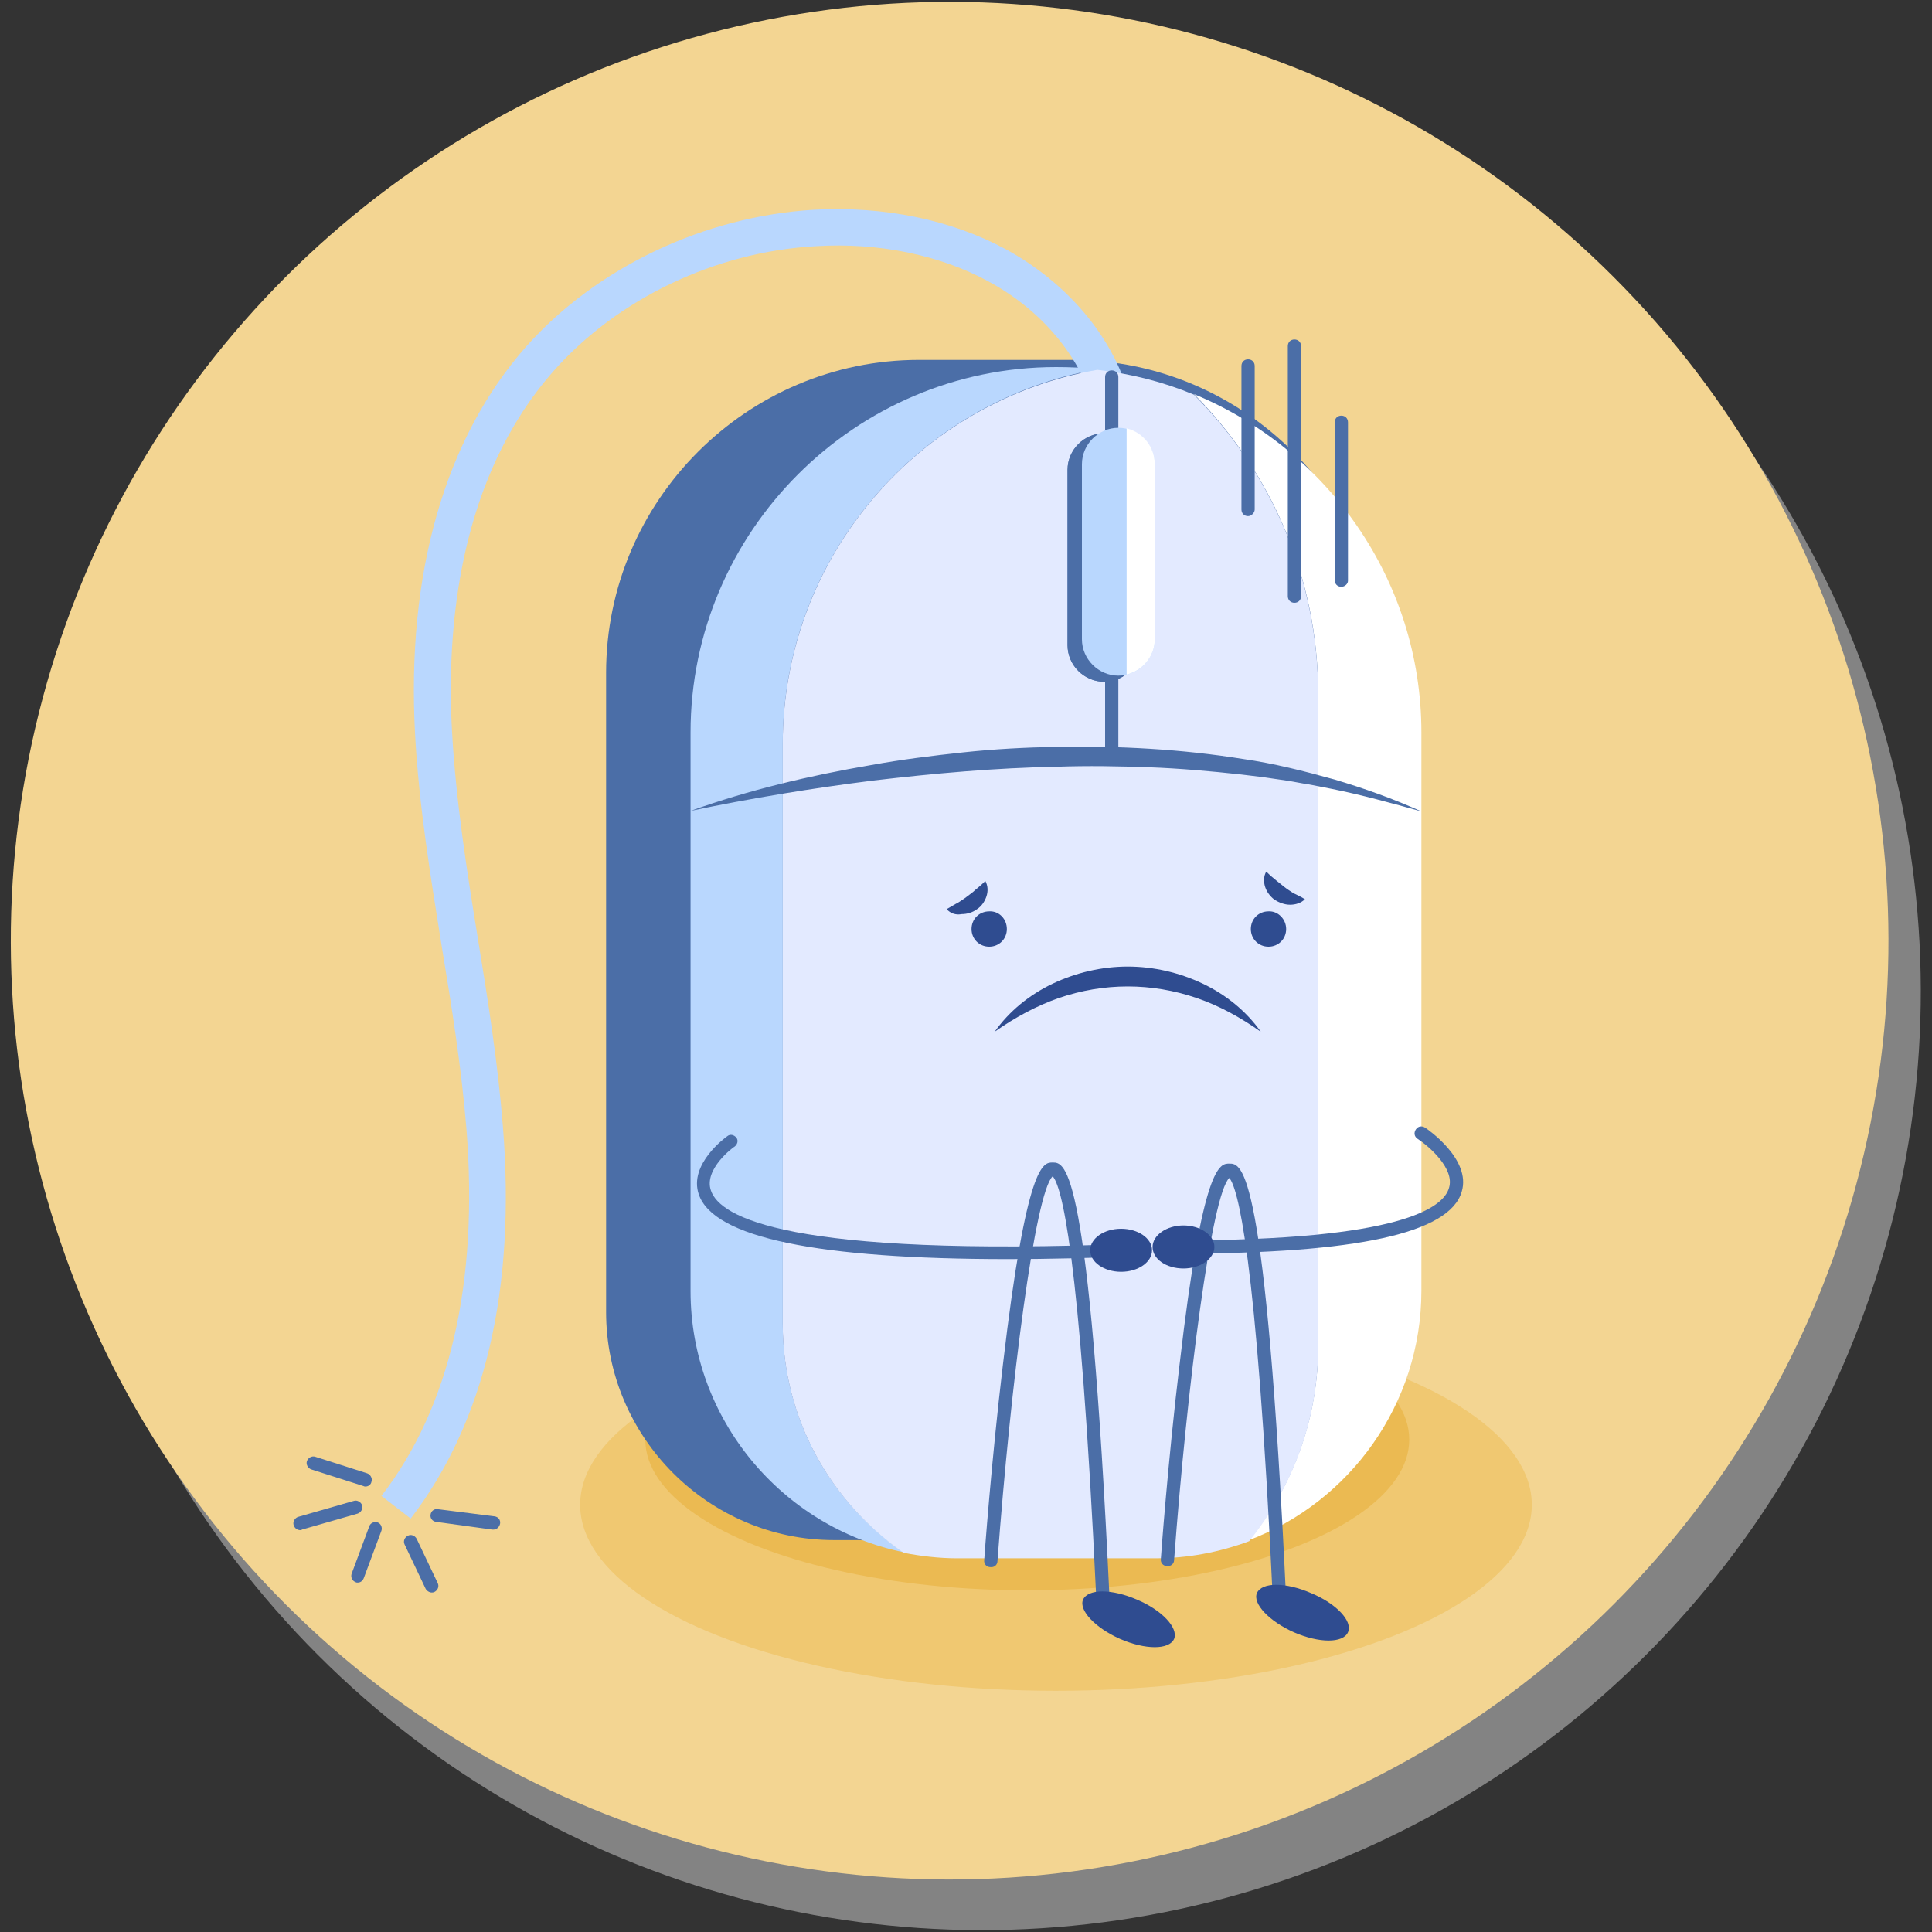 <?xml version="1.0" encoding="utf-8"?>
<!-- Generator: Adobe Illustrator 22.1.0, SVG Export Plug-In . SVG Version: 6.00 Build 0)  -->
<svg version="1.1" id="Capa_1" xmlns="http://www.w3.org/2000/svg" xmlns:xlink="http://www.w3.org/1999/xlink" x="0px" y="0px"
	 viewBox="0 0 350 350" style="enable-background:new 0 0 350 350;" xml:space="preserve">
<rect x="0" y="0" width="350" height="350" fill="#333333" stroke="none"/>
<style type="text/css">
	.st0{fill:#838383;}
	.st1{fill:#F3D592;}
	.st2{fill:#F0C871;}
	.st3{fill:#EBBA52;}
	.st4{fill:#4B6EA7;}
	.st5{fill:#B9D7FE;}
	.st6{fill:#FFFFFF;}
	.st7{fill:#E3EAFF;}
	.st8{fill:#2F4C90;}
	.st9{fill:none;}
</style>
<g>
	
		<ellipse transform="matrix(0.707 -0.707 0.707 0.707 -74.863 178.385)" class="st0" cx="177.9" cy="179.6" rx="170.1" ry="170.1"/>
	
		<ellipse transform="matrix(0.707 -0.707 0.707 0.707 -70.112 171.615)" class="st1" cx="172.1" cy="170.4" rx="170.1" ry="170.1"/>
	<ellipse class="st2" cx="191.3" cy="272.6" rx="86.2" ry="33.7"/>
	<ellipse class="st3" cx="186.1" cy="260.8" rx="69.2" ry="27.3"/>
	<path class="st4" d="M209.5,279h-58.4c-22.7,0-41.3-18.6-41.3-41.3V121.9c0-31.2,25.5-56.7,56.7-56.7h27.7
		c31.2,0,56.7,25.5,56.7,56.7v115.7C250.8,260.4,232.2,279,209.5,279z"/>
	<path class="st5" d="M74.4,275.1l-5.3-4.1c12.4-16.1,17.6-38.5,15.4-66.5c-0.9-11.1-2.7-22.3-4.5-33.2c-2-12.5-4.1-25.3-4.8-38.2
		c-1.6-29.3,5.4-53.6,20.1-70.3C108,48.5,127.5,39.2,147.4,38c12.8-0.7,24.9,1.8,34.9,7.2c11.1,6.1,19.3,15.8,22.3,26.6l-6.4,1.8
		c-2.6-9.1-9.5-17.4-19.1-22.6c-8.8-4.8-19.9-7.1-31.3-6.4c-18.2,1-35.9,9.5-47.5,22.6c-17.1,19.4-19.5,46.3-18.4,65.5
		c0.7,12.5,2.7,25.2,4.7,37.5c1.8,11,3.6,22.4,4.5,33.8C93.5,233.7,87.8,257.6,74.4,275.1z"/>
	<g>
		<path class="st4" d="M66.2,269.3c-0.1,0-0.2,0-0.4-0.1l-9.4-3c-0.6-0.2-1-0.9-0.8-1.5c0.2-0.6,0.9-1,1.5-0.8l9.4,3
			c0.6,0.2,1,0.9,0.8,1.5C67.2,269,66.7,269.3,66.2,269.3z"/>
	</g>
	<g>
		<path class="st4" d="M54.4,277.2c-0.5,0-1-0.3-1.2-0.9c-0.2-0.6,0.2-1.3,0.8-1.5l10.1-2.9c0.6-0.2,1.3,0.2,1.5,0.8
			c0.2,0.6-0.2,1.3-0.8,1.5l-10.1,2.9C54.6,277.2,54.5,277.2,54.4,277.2z"/>
	</g>
	<g>
		<path class="st4" d="M64.8,286.7c-0.1,0-0.3,0-0.4-0.1c-0.6-0.2-0.9-0.9-0.7-1.5l3.2-8.6c0.2-0.6,0.9-0.9,1.5-0.7
			c0.6,0.2,0.9,0.9,0.7,1.5l-3.2,8.6C65.7,286.4,65.3,286.7,64.8,286.7z"/>
	</g>
	<g>
		<path class="st4" d="M78.2,288.5c-0.4,0-0.9-0.3-1.1-0.7l-3.8-8c-0.3-0.6,0-1.3,0.6-1.6c0.6-0.3,1.3,0,1.6,0.6l3.8,8
			c0.3,0.6,0,1.3-0.6,1.6C78.5,288.5,78.3,288.5,78.2,288.5z"/>
	</g>
	<g>
		<path class="st4" d="M89.4,277.1c-0.1,0-0.1,0-0.2,0L79,275.7c-0.7-0.1-1.1-0.7-1-1.3c0.1-0.7,0.7-1.1,1.3-1l10.3,1.3
			c0.7,0.1,1.1,0.7,1,1.3C90.5,276.6,90,277.1,89.4,277.1z"/>
	</g>
	<path class="st5" d="M141.8,239.8V134.7c0-33.8,24.7-62.1,57-67.8c-2.5-0.3-5-0.4-7.5-0.4h0c-36.4,0-66.2,29.8-66.2,66.2v101.2
		c0,23.2,16.6,42.8,38.6,47.3C150.5,272.2,141.8,257,141.8,239.8z"/>
	<path class="st6" d="M216.3,71.4c13.9,14,22.5,33.2,22.5,54.3v118.1c0,13.3-4.7,25.6-12.5,35.2c18.2-6.9,31.2-24.6,31.2-45.2V132.7
		C257.5,105.1,240.4,81.3,216.3,71.4z"/>
	<path class="st7" d="M238.8,125.8c0-21.1-8.6-40.4-22.5-54.3c-5.5-2.3-11.4-3.8-17.5-4.5c-32.3,5.6-57,33.9-57,67.8v105.1
		c0,17.1,8.7,32.3,21.9,41.4c3.1,0.6,6.4,1,9.7,1h35.8c6,0,11.7-1.1,17.1-3.1c7.8-9.7,12.5-21.9,12.5-35.2V125.8z"/>
	<path class="st8" d="M182.4,168.3c0,1.8-1.4,3.2-3.2,3.2c-1.8,0-3.2-1.4-3.2-3.2c0-1.8,1.4-3.2,3.2-3.2
		C181,165,182.4,166.5,182.4,168.3z"/>
	<path class="st8" d="M233,168.3c0,1.8-1.4,3.2-3.2,3.2c-1.8,0-3.2-1.4-3.2-3.2c0-1.8,1.4-3.2,3.2-3.2
		C231.5,165,233,166.5,233,168.3z"/>
	<path class="st8" d="M180.2,186.9c2.6-3.7,6.3-6.7,10.5-8.7c4.2-2,8.9-3.1,13.6-3.1c4.7,0,9.4,1.1,13.6,3.1c4.2,2,7.9,5,10.5,8.7
		c-3.7-2.6-7.5-4.7-11.6-6.1c-4.1-1.4-8.3-2.1-12.5-2.1c-4.2,0-8.4,0.7-12.5,2.1C187.8,182.2,183.9,184.3,180.2,186.9z"/>
	<path class="st8" d="M236.4,162.9c-0.7,0.7-1.7,1-2.7,1c-1,0-2-0.4-2.8-0.9c-0.8-0.6-1.4-1.4-1.7-2.3c-0.3-0.9-0.3-2,0.2-2.8
		c0.7,0.7,1.3,1.2,1.8,1.6c0.5,0.4,1,0.8,1.5,1.2c0.5,0.4,1,0.7,1.6,1.1C234.9,162.1,235.6,162.4,236.4,162.9z"/>
	<path class="st8" d="M171.5,164.7c0.9-0.5,1.5-0.9,2.1-1.2c0.6-0.4,1.1-0.7,1.6-1.1c0.5-0.4,1-0.7,1.5-1.2c0.5-0.4,1.1-0.9,1.8-1.6
		c0.5,0.9,0.5,1.9,0.2,2.8c-0.3,0.9-0.9,1.8-1.7,2.3c-0.8,0.6-1.8,0.9-2.8,0.9C173.2,165.8,172.2,165.5,171.5,164.7z"/>
	<g>
		<path class="st4" d="M182.7,228.1c-34.6,0-53.4-3.9-56.1-11.7c-1.9-5.5,4.9-10.4,5.2-10.6c0.5-0.4,1.2-0.2,1.6,0.3
			c0.4,0.5,0.2,1.2-0.3,1.6c-0.1,0-5.7,4.1-4.3,8c1.6,4.7,13.7,12.1,76.9,9.6c0.6,0,1.2,0.5,1.2,1.1c0,0.6-0.5,1.2-1.1,1.2
			C197.5,227.9,189.8,228.1,182.7,228.1z"/>
	</g>
	<g>
		<path class="st4" d="M213.6,227.1c-0.7,0-1.2-0.5-1.2-1.2c0-0.7,0.5-1.2,1.2-1.2c40.1,0,47.9-5.9,48.9-9.5
			c1.1-3.5-3.7-7.6-5.7-8.9c-0.6-0.4-0.7-1.1-0.3-1.7c0.4-0.6,1.1-0.7,1.7-0.3c0.3,0.2,8.4,5.7,6.6,11.6
			C262.6,223.4,245.8,227.1,213.6,227.1z"/>
	</g>
	<g>
		<path class="st4" d="M199.8,290.7c-0.6,0-1.2-0.5-1.2-1.1c-3-63.9-6.4-74.9-7.9-76.5c-3.2,3-7.6,37.5-10,69.7
			c0,0.7-0.6,1.2-1.3,1.1c-0.7,0-1.2-0.6-1.1-1.3c0-0.2,1.3-18,3.4-35.5c4.3-36.6,7.3-36.5,9-36.5c2.3,0,6.6,0.1,10.3,78.9
			C201.1,290.1,200.6,290.7,199.8,290.7C199.9,290.7,199.9,290.7,199.8,290.7z"/>
	</g>
	<g>
		<path class="st4" d="M231.8,291.2c-0.6,0-1.2-0.5-1.2-1.1c-3-64.1-6.5-75.1-7.9-76.7c-3.2,3-7.6,37.2-10,69.2
			c0,0.7-0.6,1.2-1.3,1.1c-0.7,0-1.2-0.6-1.1-1.3c0-0.2,1.3-17.9,3.4-35.3c4.2-36.3,7.3-36.3,9-36.3c2.3,0,6.6,0.1,10.3,79
			C233,290.6,232.5,291.2,231.8,291.2C231.8,291.2,231.8,291.2,231.8,291.2z"/>
	</g>
	<path class="st8" d="M220,225.9c0,2.1-2.5,3.9-5.6,3.9c-3.1,0-5.6-1.7-5.6-3.9c0-2.1,2.5-3.9,5.6-3.9
		C217.5,222,220,223.8,220,225.9z"/>
	<ellipse class="st8" cx="203.1" cy="226.5" rx="5.6" ry="3.9"/>
	<path class="st8" d="M212.7,296.9c-0.9,2-5.2,2-9.8,0c-4.5-2-7.5-5.2-6.7-7.1c0.9-2,5.2-2,9.8,0
		C210.5,291.7,213.5,294.9,212.7,296.9z"/>
	<path class="st8" d="M244.2,295.7c-0.9,2-5.2,2-9.8,0c-4.5-2-7.5-5.2-6.7-7.1c0.9-2,5.2-2,9.8,0
		C242.1,290.5,245.1,293.7,244.2,295.7z"/>
	<g>
		<path class="st4" d="M125.1,146.9c10.6-3.8,21.6-6.4,32.7-8.3c5.5-1,11.1-1.7,16.7-2.3c5.6-0.6,11.2-0.9,16.9-1
			c11.3-0.2,22.6,0.4,33.8,2.2c5.6,0.8,11.1,2.2,16.5,3.7c5.4,1.6,10.7,3.5,15.8,5.8c-5.4-1.5-10.8-3-16.3-4.1
			c-1.4-0.3-2.7-0.5-4.1-0.8c-1.4-0.2-2.7-0.5-4.1-0.7l-4.1-0.6l-4.1-0.5c-5.5-0.6-11.1-1.1-16.6-1.3c-5.6-0.2-11.1-0.3-16.7-0.1
			c-11.1,0.2-22.2,1.2-33.3,2.5C147.1,142.8,136.1,144.6,125.1,146.9z"/>
	</g>
	<g>
		<path class="st4" d="M201.4,138.2c-0.7,0-1.2-0.5-1.2-1.2V68.3c0-0.7,0.5-1.2,1.2-1.2s1.2,0.5,1.2,1.2V137
			C202.6,137.7,202,138.2,201.4,138.2z"/>
	</g>
	<g>
		<path class="st4" d="M200,123.5L200,123.5c-3.6,0-6.6-3-6.6-6.6V85.1c0-3.6,3-6.6,6.6-6.6l0,0c3.6,0,6.6,3,6.6,6.6v31.7
			C206.7,120.5,203.7,123.5,200,123.5z"/>
		<path class="st4" d="M201.5,78.7v44.6c2.9-0.7,5.1-3.3,5.1-6.4V85.1C206.7,82,204.5,79.4,201.5,78.7z"/>
		<path class="st4" d="M200,123.5L200,123.5c-3.6,0-6.6-3-6.6-6.6V85.1c0-3.6,3-6.6,6.6-6.6l0,0c3.6,0,6.6,3,6.6,6.6v31.7
			C206.7,120.5,203.7,123.5,200,123.5z"/>
	</g>
	<g>
		<path class="st5" d="M202.6,122.4L202.6,122.4c-3.6,0-6.6-3-6.6-6.6V84.1c0-3.6,3-6.6,6.6-6.6l0,0c3.6,0,6.6,3,6.6,6.6v31.7
			C209.2,119.4,206.2,122.4,202.6,122.4z"/>
		<path class="st6" d="M204.1,77.6v44.6c2.9-0.7,5.1-3.3,5.1-6.4V84.1C209.2,80.9,207,78.3,204.1,77.6z"/>
		<path class="st9" d="M202.6,122.4L202.6,122.4c-3.6,0-6.6-3-6.6-6.6V84.1c0-3.6,3-6.6,6.6-6.6l0,0c3.6,0,6.6,3,6.6,6.6v31.7
			C209.2,119.4,206.2,122.4,202.6,122.4z"/>
	</g>
	<g>
		<path class="st4" d="M234.5,109.2c-0.7,0-1.2-0.5-1.2-1.2V62.7c0-0.7,0.5-1.2,1.2-1.2s1.2,0.5,1.2,1.2V108
			C235.7,108.7,235.2,109.2,234.5,109.2z"/>
	</g>
	<g>
		<path class="st4" d="M226.1,93.5c-0.7,0-1.2-0.5-1.2-1.2v-26c0-0.7,0.5-1.2,1.2-1.2s1.2,0.5,1.2,1.2v26
			C227.3,92.9,226.7,93.5,226.1,93.5z"/>
	</g>
	<g>
		<path class="st4" d="M243,106.3c-0.7,0-1.2-0.5-1.2-1.2V76.5c0-0.7,0.5-1.2,1.2-1.2s1.2,0.5,1.2,1.2v28.7
			C244.2,105.8,243.6,106.3,243,106.3z"/>
	</g>
</g>
</svg>
